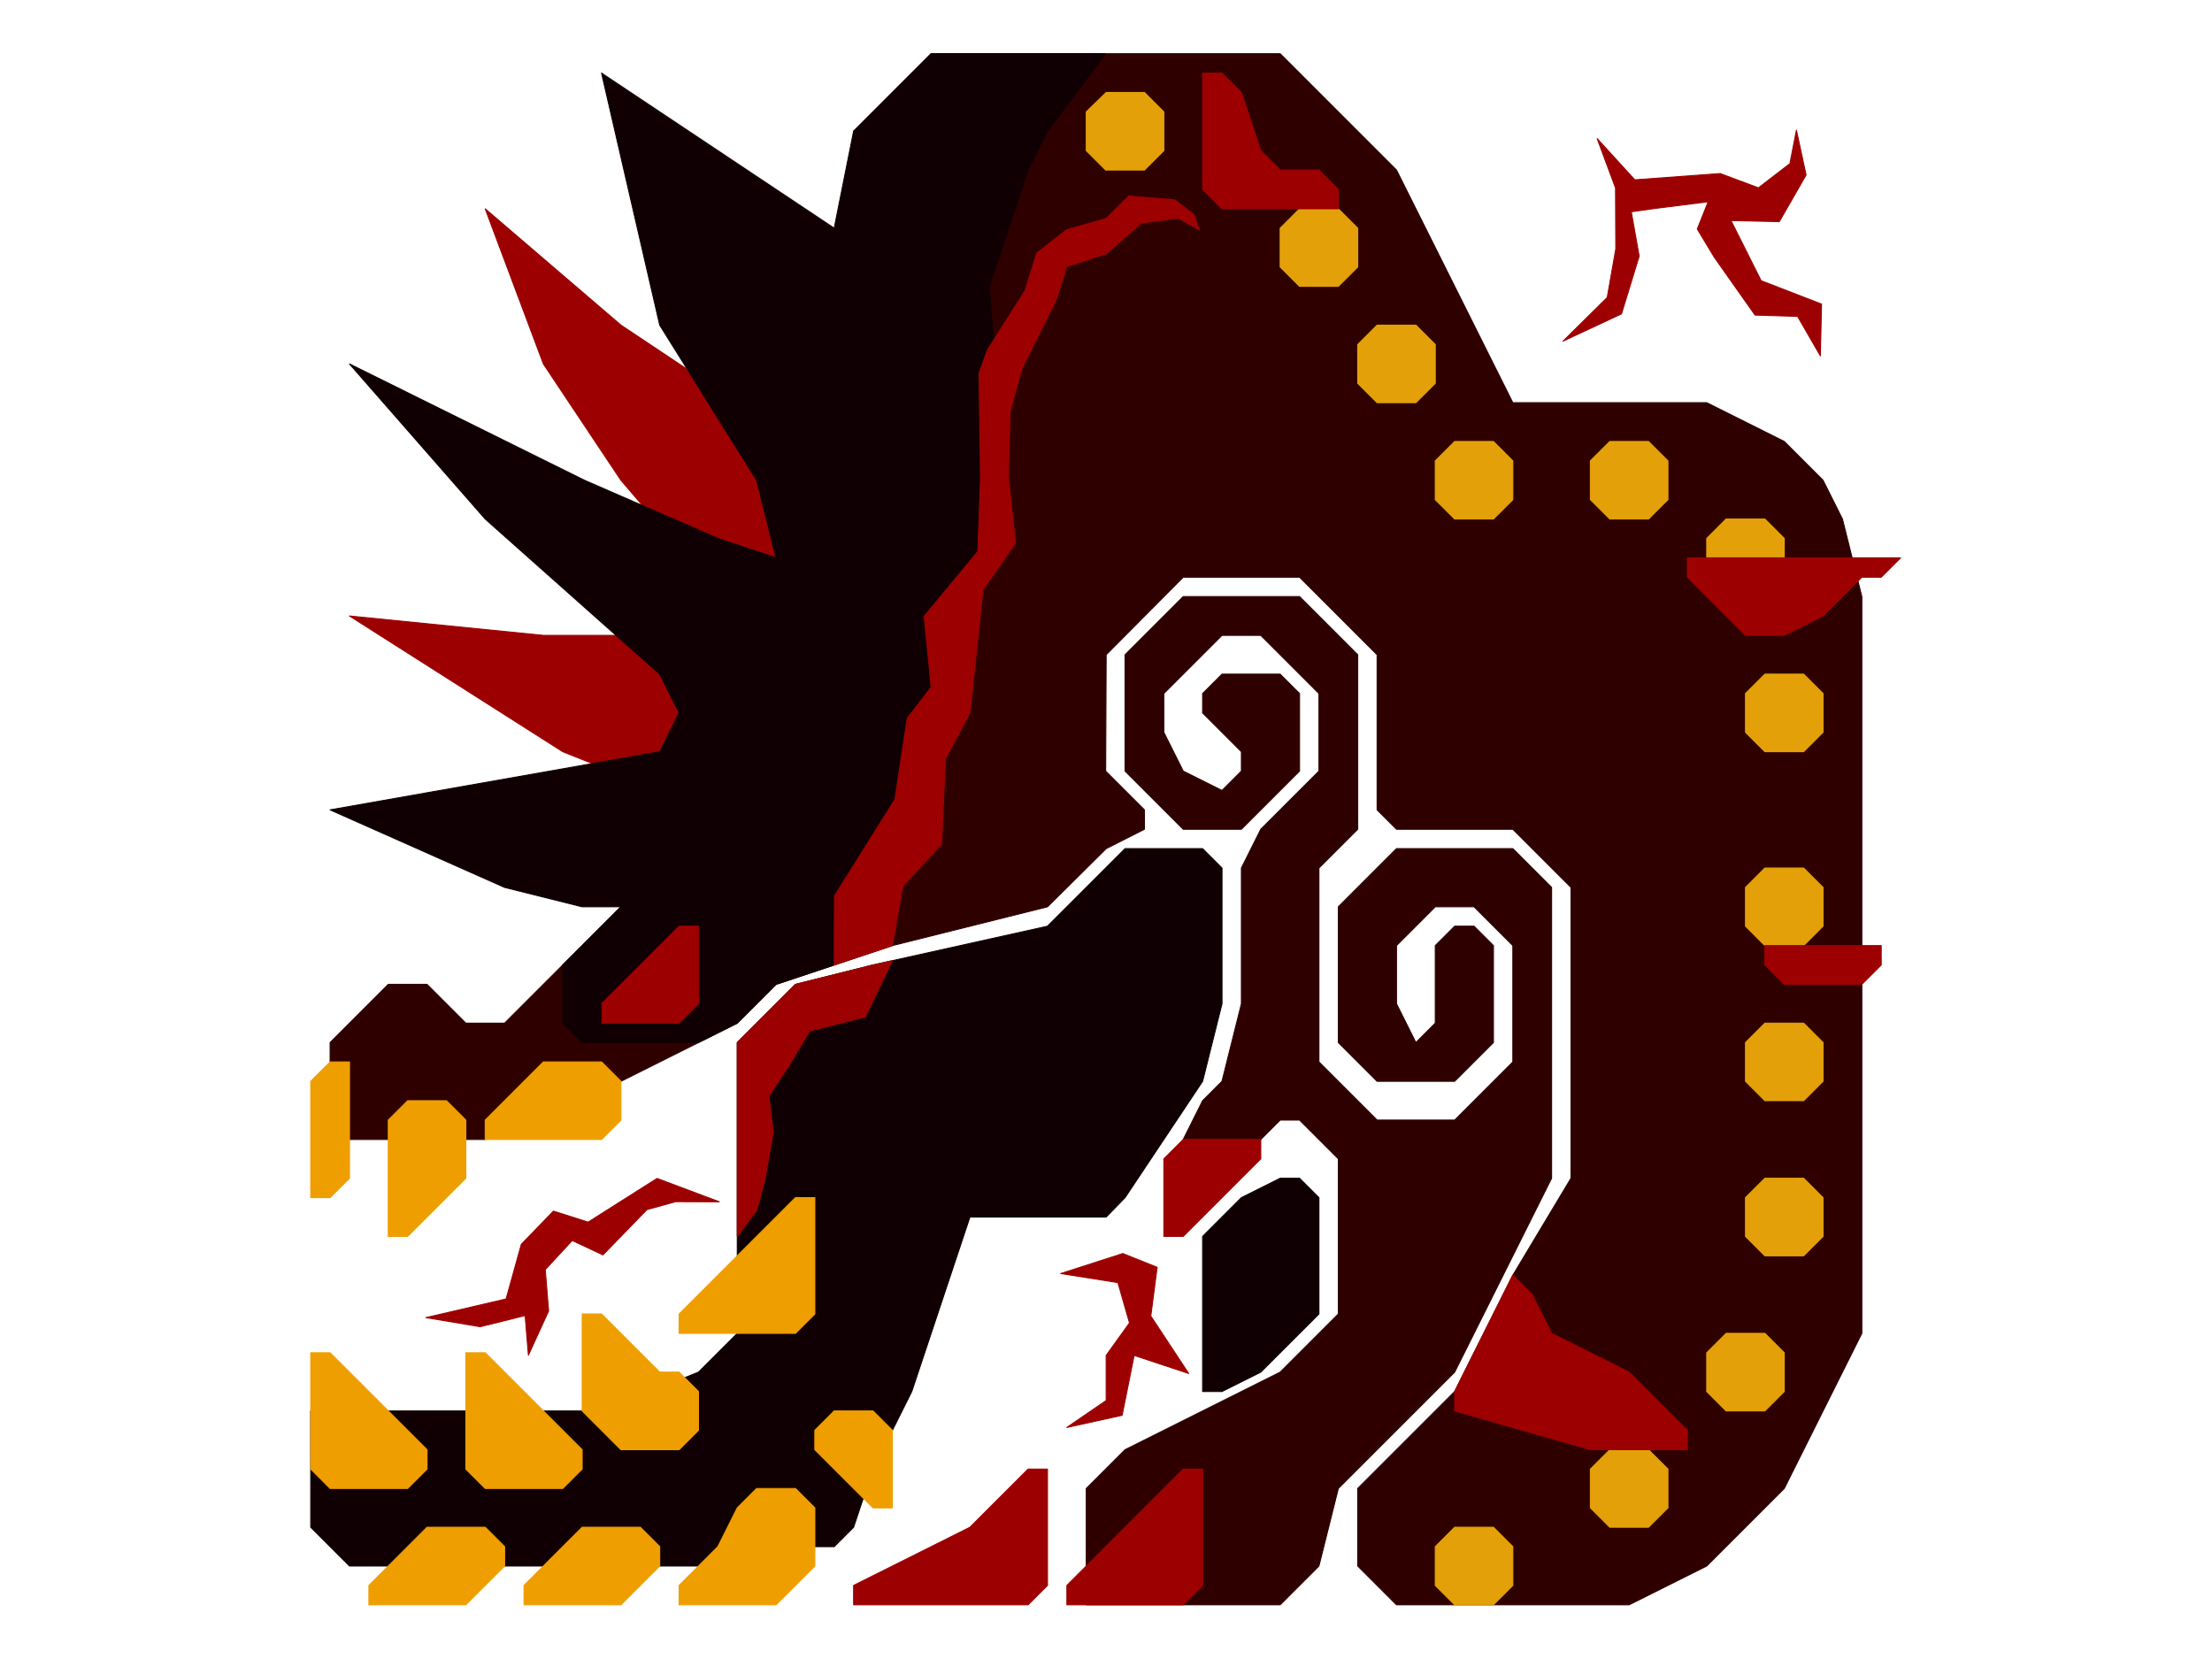 <?xml version="1.0" encoding="UTF-8" standalone="no"?>
<!DOCTYPE svg PUBLIC "-//W3C//DTD SVG 1.1//EN" "http://www.w3.org/Graphics/SVG/1.1/DTD/svg11.dtd">
<svg width="100%" height="100%" viewBox="0 0 4634 3475" version="1.1" xmlns="http://www.w3.org/2000/svg" xmlns:xlink="http://www.w3.org/1999/xlink" xml:space="preserve" xmlns:serif="http://www.serif.com/" style="fill-rule:evenodd;clip-rule:evenodd;stroke-linecap:round;stroke-linejoin:round;stroke-miterlimit:1.5;">
    <g transform="matrix(2.083,0,0,2.083,0,0)">
        <g id="Layer1" transform="matrix(1,0,0,1,0.5,-4.5)">
            <path d="M312,1540.5L351,1579.5L390,1579.5L429,1540.5L487.5,1540.5L507,1560L507,1579.5L546,1579.5L585,1540.5L643.5,1540.5L663,1560L663,1579.5L702,1579.5L721.5,1560L741,1521L799.5,1501.5L819,1521L819,1560L838.5,1560L858,1540.5L877.5,1482L897,1443L916.5,1404L975,1228.5L1112,1228.5L1131,1209L1209,1092L1228.5,1014L1228.5,877.5L1209,858L1131,858L1053,936L877.5,975L799.5,994.5L741,1053L741,1345.5L702,1384.5L682.5,1392.3L604.5,1423.5L312,1423.5L312,1540.5Z" style="fill:rgb(17,0,3);stroke:rgb(17,0,3);stroke-width:1px;"/>
            <path d="M1326,1209L1306.5,1189.5L1287,1189.5L1248,1209L1209,1248L1209,1404L1228.5,1404L1267.5,1384.5L1326,1326L1326,1209Z" style="fill:rgb(17,0,3);stroke:rgb(17,0,3);stroke-width:1px;"/>
        </g>
        <g id="Layer4" transform="matrix(1,0,0,1,0.5,-4.5)">
            <path d="M331.5,1072.5L331.5,1053L390,994.5L429,994.5L468,1033.5L507,1033.5L663,877.5L682.5,838.5L702,819L702,409.5L780,331.5L858,292.5L858,136.5L936,58.5L1287,58.5L1404,175.5L1521,409.5L1716,409.5L1794,448.5L1833,487.5L1852.5,526.5L1872,604.5L1872,1345.5L1794,1501.5L1716,1579.5L1638,1618.5L1404,1618.5L1365,1579.5L1365,1501.5L1462.5,1404L1521,1287L1579.5,1189.5L1579.5,897L1521,838.5L1404,838.5L1384.5,819L1384.5,663L1306.5,585L1189.5,585L1112,663L1111.5,780L1150.5,819L1150.5,838.5L1112,858L1053,916.5L897,955.5L780,994.5L741,1033.5L663,1072.5L585,1111.5L487.5,1150.5L331.5,1150.5L331.5,1072.5Z" style="fill:rgb(47,0,0);stroke:rgb(47,0,0);stroke-width:1px;"/>
            <path d="M1092,1618.5L1092,1501.5L1131,1462.5L1287,1384.5L1345.5,1326L1345.5,1189.5L1345.5,1170L1306.5,1131L1287,1131L1267.5,1150.5L1189.5,1150.5L1209,1111.5L1228.5,1092L1248,1014L1248,877.5L1267.5,838.5L1326,780L1326,702L1267.5,643.5L1228.5,643.5L1170,702L1170,741L1189.5,780L1228.5,799.5L1248,780L1248,760.5L1209,721.5L1209,702L1228.5,682.5L1287,682.5L1306.5,702L1306.5,780L1248,838.5L1189.5,838.5L1131,780L1131,663L1189.5,604.5L1306.5,604.5L1365,663L1365,838.5L1326,877.5L1326,1072.5L1384.5,1131L1462.5,1131L1521,1072.5L1521,955.5L1482,916.5L1443,916.5L1404,955.5L1404,1014L1423.5,1053L1443,1033.5L1443,955.5L1462.5,936L1482,936L1501.5,955.5L1501.5,1053L1462.5,1092L1384.5,1092L1345.5,1053L1345.5,916.5L1404,858L1521,858L1560,897L1560,1189.5L1462.5,1384.5L1345.5,1501.5L1326,1579.5L1287,1618.5L1092,1618.5Z" style="fill:rgb(47,0,0);stroke:rgb(47,0,0);stroke-width:1px;"/>
        </g>
        <g id="Layer2" transform="matrix(1,0,0,1,0.5,-4.5)">
            <path d="M331.5,1501.5L312,1482L312,1365L331.5,1365L429,1462.5L429,1482L409.5,1501.5L331.5,1501.5Z" style="fill:rgb(239,158,0);stroke:rgb(239,158,0);stroke-width:1px;"/>
            <path d="M487.5,1501.5L468,1482L468,1365L487.5,1365L585,1462.5L585,1482L565.5,1501.5L487.5,1501.5Z" style="fill:rgb(239,158,0);stroke:rgb(239,158,0);stroke-width:1px;"/>
            <path d="M624,1462.5L585,1423.5L585,1326L604.5,1326L663,1384.5L682.5,1384.5L702,1404L702,1443L682.5,1462.5L624,1462.5Z" style="fill:rgb(239,158,0);stroke:rgb(239,158,0);stroke-width:1px;"/>
            <path d="M429,1540.5L370.5,1599L370.5,1618.5L468,1618.5L507,1579.5L507,1560L487.5,1540.5L429,1540.5Z" style="fill:rgb(239,158,0);stroke:rgb(239,158,0);stroke-width:1px;"/>
            <path d="M663,1560L643.5,1540.5L585,1540.5L526.5,1599L526.5,1618.5L624,1618.5L663,1579.5L663,1560Z" style="fill:rgb(239,158,0);stroke:rgb(239,158,0);stroke-width:1px;"/>
            <path d="M819,1521L799.5,1501.5L760.5,1501.5L741,1521L721.5,1560L682.5,1599L682.5,1618.5L780,1618.5L819,1579.5L819,1521Z" style="fill:rgb(239,158,0);stroke:rgb(239,158,0);stroke-width:1px;"/>
            <path d="M838.5,1423.5L819,1443L819,1462.5L877.5,1521L897,1521L897,1443L877.5,1423.5L838.5,1423.5Z" style="fill:rgb(239,158,0);stroke:rgb(239,158,0);stroke-width:1px;"/>
            <path d="M819,1326L799.5,1345.5L682.5,1345.5L682.5,1326L799.5,1209L819,1209L819,1326Z" style="fill:rgb(239,158,0);stroke:rgb(239,158,0);stroke-width:1px;"/>
            <path d="M331.5,1072.5L312,1092L312,1209L331.5,1209L351,1189.5L351,1072.5L331.5,1072.5Z" style="fill:rgb(239,158,0);stroke:rgb(239,158,0);stroke-width:1px;"/>
            <path d="M409.5,1111.5L390,1131L390,1248L409.5,1248L468,1189.5L468,1131L448.5,1111.5L409.5,1111.5Z" style="fill:rgb(239,158,0);stroke:rgb(239,158,0);stroke-width:1px;"/>
            <path d="M546,1072.5L487.5,1131L487.5,1150.5L604.5,1150.5L624,1131L624,1092L604.5,1072.5L546,1072.5Z" style="fill:rgb(239,158,0);stroke:rgb(239,158,0);stroke-width:1px;"/>
        </g>
        <g id="Layer3" transform="matrix(1,0,0,1,0.5,-4.5)">
            <path d="M741,780L741,741L760.5,721.5L799.5,721.5L819,741L819,780L799.5,799.5L760.5,799.5L741,780Z" style="fill:rgb(228,160,8);stroke:rgb(228,160,8);stroke-width:1px;"/>
            <path d="M760.5,643.5L741,624L741,585L760.5,565.5L799.5,565.5L819,585L819,624L799.5,643.5L760.5,643.5Z" style="fill:rgb(228,160,8);stroke:rgb(228,160,8);stroke-width:1px;"/>
            <path d="M760.5,487.5L799.5,487.5L819,468L819,429L799.5,409.5L760.5,409.5L741,429L741,461.465L760.5,487.5Z" style="fill:rgb(228,160,8);stroke:rgb(228,160,8);stroke-width:1px;"/>
            <path d="M897,351L897,312L916.5,292.5L955.5,292.5L975,312L975,351L955.5,370.5L916.5,370.5L897,351Z" style="fill:rgb(228,160,8);stroke:rgb(228,160,8);stroke-width:1px;"/>
            <path d="M955.5,214.5L936,195L936,156L955.5,136.5L994.5,136.5L1014,156L1014,195L994.5,214.5L955.5,214.5Z" style="fill:rgb(228,160,8);stroke:rgb(228,160,8);stroke-width:1px;"/>
            <path d="M1092,156L1092,117L1112,97.5L1150.5,97.5L1170,117L1170,156L1150.5,175.5L1111.5,175.5L1092,156Z" style="fill:rgb(228,160,8);stroke:rgb(228,160,8);stroke-width:1px;"/>
            <path d="M1287,273L1287,234L1306.5,214.5L1345.5,214.5L1365,234L1365,273L1345.5,292.5L1306.5,292.5L1287,273Z" style="fill:rgb(228,160,8);stroke:rgb(228,160,8);stroke-width:1px;"/>
            <path d="M1365,390L1365,351L1384.5,331.5L1423.5,331.5L1443,351L1443,390L1423.5,409.5L1384.5,409.5L1365,390Z" style="fill:rgb(228,160,8);stroke:rgb(228,160,8);stroke-width:1px;"/>
            <path d="M1443,507L1443,468L1462.5,448.5L1501.5,448.5L1521,468L1521,507L1501.5,526.5L1462.5,526.5L1443,507Z" style="fill:rgb(228,160,8);stroke:rgb(228,160,8);stroke-width:1px;"/>
            <path d="M1599,507L1599,468L1618.5,448.5L1657.5,448.5L1677,468L1677,507L1657.5,526.5L1618.5,526.5L1599,507Z" style="fill:rgb(228,160,8);stroke:rgb(228,160,8);stroke-width:1px;"/>
            <path d="M1716,565.5L1716,546L1735.5,526.5L1774.5,526.5L1794,546L1794,565.5L1716,565.5Z" style="fill:rgb(228,160,8);stroke:rgb(228,160,8);stroke-width:1px;"/>
            <path d="M1755,741L1755,702L1774.5,682.5L1813.5,682.5L1833,702L1833,741L1813.5,760.5L1774.5,760.5L1755,741Z" style="fill:rgb(228,160,8);stroke:rgb(228,160,8);stroke-width:1px;"/>
            <path d="M1755,936L1755,897L1774.5,877.5L1813.5,877.5L1833,897L1833,936L1813.5,955.5L1774.5,955.5L1755,936Z" style="fill:rgb(228,160,8);stroke:rgb(228,160,8);stroke-width:1px;"/>
            <path d="M1755,1092L1755,1053L1774.5,1033.5L1813.5,1033.5L1833,1053L1833,1092L1813.5,1111.5L1774.5,1111.5L1755,1092Z" style="fill:rgb(228,160,8);stroke:rgb(228,160,8);stroke-width:1px;"/>
            <path d="M1755,1248L1755,1209L1774.5,1189.5L1813.5,1189.5L1833,1209L1833,1248L1813.5,1267.5L1774.5,1267.5L1755,1248Z" style="fill:rgb(228,160,8);stroke:rgb(228,160,8);stroke-width:1px;"/>
            <path d="M1716,1404L1716,1365L1735.5,1345.5L1774.5,1345.5L1794,1365L1794,1404L1774.5,1423.5L1735.5,1423.5L1716,1404Z" style="fill:rgb(228,160,8);stroke:rgb(228,160,8);stroke-width:1px;"/>
            <path d="M1599,1521L1599,1482L1618.5,1462.5L1657.5,1462.5L1677,1482L1677,1521L1657.5,1540.5L1618.5,1540.5L1599,1521Z" style="fill:rgb(228,160,8);stroke:rgb(228,160,8);stroke-width:1px;"/>
            <path d="M1443,1599L1443,1560L1462.5,1540.5L1501.5,1540.5L1521,1560L1521,1599L1501.5,1618.5L1462.5,1618.5L1443,1599Z" style="fill:rgb(228,160,8);stroke:rgb(228,160,8);stroke-width:1px;"/>
        </g>
        <g id="Layer7">
            <g transform="matrix(1,0,0,1,0.5,15)">
                <path d="M663,780L565.5,741L351,604.5L546,624L663,624L721.5,682.5L663,780Z" style="fill:rgb(157,0,0);stroke:rgb(157,0,0);stroke-width:1px;"/>
            </g>
            <g transform="matrix(1,0,0,1,0.5,15)">
                <path d="M741,604.5L624,468L546,351L487.5,195L624,312L741,390L819,526.5L741,604.5Z" style="fill:rgb(157,0,0);stroke:rgb(157,0,0);stroke-width:1px;"/>
            </g>
        </g>
        <g transform="matrix(1,0,0,1,-9.25,-14.25)">
            <g id="Layer6">
                <path d="M575.25,1043.25L575.25,984.75L633.75,926.25L594.75,926.25L516.75,906.75L341.25,828.75L672.75,770.25L692.25,731.25L672.75,692.25L497.25,536.25L360.75,380.25L597.044,497.25L731.25,555.75L789.75,575.25L770.25,497.25L672.75,341.25L614.25,87.75L848.25,243.75L867.75,146.25L945.75,68.25L1121.25,68.25L1062.75,146.25L1043.25,185.25L1004.25,302.25L1010.33,383.694L1011.76,456.501L998.223,545.915L965.25,653.25L928.23,810.828L867.75,906.75L848.25,984.75L789.75,1004.25L750.75,1043.25L711.75,1062.75L594.75,1062.75L575.25,1043.25Z" style="fill:rgb(17,0,3);stroke:rgb(17,0,3);stroke-width:1px;"/>
            </g>
        </g>
        <g id="Layer5" transform="matrix(1,0,0,1,0.5,-4.5)">
            <path d="M604.5,1014L682.5,936L702,936L702,1014L682.5,1033.5L604.5,1033.5" style="fill:rgb(157,0,0);stroke:rgb(157,0,0);stroke-width:1px;"/>
            <g transform="matrix(1,0,0,1,0,19.5)">
                <path d="M838.5,955.5L838.726,886.098L899.497,789.115L911.92,707.387L936.015,676.176L928.906,604.877L982.982,539.543L985.592,465.727L984.129,360.404L992.347,337.434L1030.45,277.291L1042.19,239.499L1071.98,216.228L1112,204.736L1134.73,182.125L1181.04,185.966L1200.49,201.017L1205.71,216.289L1184.63,204.402L1147.53,209.284L1112,240.25L1072.18,253.062L1061.86,286.43L1027.25,355.916L1015.44,398.511L1013.65,464.508L1020.74,531.232L988.197,577.955L975,702L950.335,748.025L946.485,834L907.285,876.313L897,936L838.5,955.5Z" style="fill:rgb(157,0,0);stroke:rgb(157,0,0);stroke-width:1px;"/>
            </g>
            <path d="M1228.5,78L1248,97.5L1267.5,156L1287,175.5L1326,175.5L1345.5,195L1345.5,214.5L1228.5,214.5L1209,195L1209,78L1228.5,78Z" style="fill:rgb(157,0,0);stroke:rgb(157,0,0);stroke-width:1px;"/>
            <path d="M1696.5,565.5L1696.5,585L1755,643.5L1794,643.5L1833,624L1872,585L1891.5,585L1911,565.5L1696.5,565.5Z" style="fill:rgb(157,0,0);stroke:rgb(157,0,0);stroke-width:1px;"/>
            <path d="M1774.5,955.5L1774.5,975L1794,994.5L1872,994.5L1891.5,975L1891.5,955.5L1774.5,955.5Z" style="fill:rgb(157,0,0);stroke:rgb(157,0,0);stroke-width:1px;"/>
            <path d="M1462.5,1404L1462.5,1423.5L1599,1462.5L1696.5,1462.5L1696.5,1443L1638,1384.5L1560,1345.5L1540.5,1306.5L1521,1287L1462.5,1404Z" style="fill:rgb(157,0,0);stroke:rgb(157,0,0);stroke-width:1px;"/>
            <path d="M1170,1248L1189.5,1248L1267.5,1170L1267.5,1150.5L1189.5,1150.5L1170,1170L1170,1248Z" style="fill:rgb(157,0,0);stroke:rgb(157,0,0);stroke-width:1px;"/>
            <path d="M1033.5,1618.5L1053,1599L1053,1482L1033.5,1482L975,1540.5L858,1599L858,1618.5L1033.5,1618.5Z" style="fill:rgb(157,0,0);stroke:rgb(157,0,0);stroke-width:1px;"/>
            <path d="M1189.5,1482L1072.5,1599L1072.5,1618.5L1189.5,1618.5L1209,1599L1209,1482L1189.5,1482Z" style="fill:rgb(157,0,0);stroke:rgb(157,0,0);stroke-width:1px;"/>
            <g transform="matrix(1,0,0,1,0,19.5)">
                <path d="M427.864,1310.16L508.503,1291.41L523.821,1236.42L556.1,1203.05L590.976,1214.13L660.33,1170.19L722.897,1193.67L679.008,1193.54L650.091,1201.59L605.885,1247.09L574.975,1232.59L547.894,1261.86L551.262,1303.47L530.92,1347.93L527.651,1308.09L482.516,1319.31L427.864,1310.16Z" style="fill:rgb(157,0,0);stroke:rgb(157,0,0);stroke-width:1px;"/>
            </g>
            <g transform="matrix(1,0,0,1,0,19.5)">
                <path d="M1571.53,328.078L1615.95,284.185L1624.55,235.319L1624.3,174.065L1605.85,124.446L1643.64,165.83L1729.6,159.56L1768.01,173.93L1799.67,149.539L1806.23,115.928L1815.92,160.984L1788.99,207.884L1740.38,206.82L1770.72,267.324L1831.46,290.822L1830.29,342.871L1807.42,303.193L1764.63,301.881L1723.63,243.722L1706.51,215.347L1717.49,187.885L1664.43,194.584L1640.12,198.012L1648.06,242.609L1630.28,300.663L1571.53,328.078Z" style="fill:rgb(157,0,0);stroke:rgb(157,0,0);stroke-width:1px;"/>
            </g>
            <g transform="matrix(1,0,0,1,0,19.5)">
                <path d="M1066.29,1265.85L1128.75,1245.73L1163.28,1259.53L1156.89,1308.63L1194.98,1366.34L1140.14,1348.18L1128.05,1408.42L1072.42,1420.64L1112,1393.57L1112,1348.19L1135.48,1315.51L1123.81,1274.93L1066.29,1265.85Z" style="fill:rgb(157,0,0);stroke:rgb(157,0,0);stroke-width:1px;"/>
            </g>
            <g transform="matrix(1,0,0,1,0,19.5)">
                <path d="M799.5,975L741,1033.5L741,1228.5L760.5,1202.23L768.579,1172.69L777.183,1123.71L772.74,1087.45L793.877,1055.41L813.776,1021.9L869.724,1007.77L897,951.146L877.5,955.5L799.5,975Z" style="fill:rgb(157,0,0);stroke:rgb(157,0,0);stroke-width:1px;"/>
            </g>
        </g>
    </g>
</svg>
